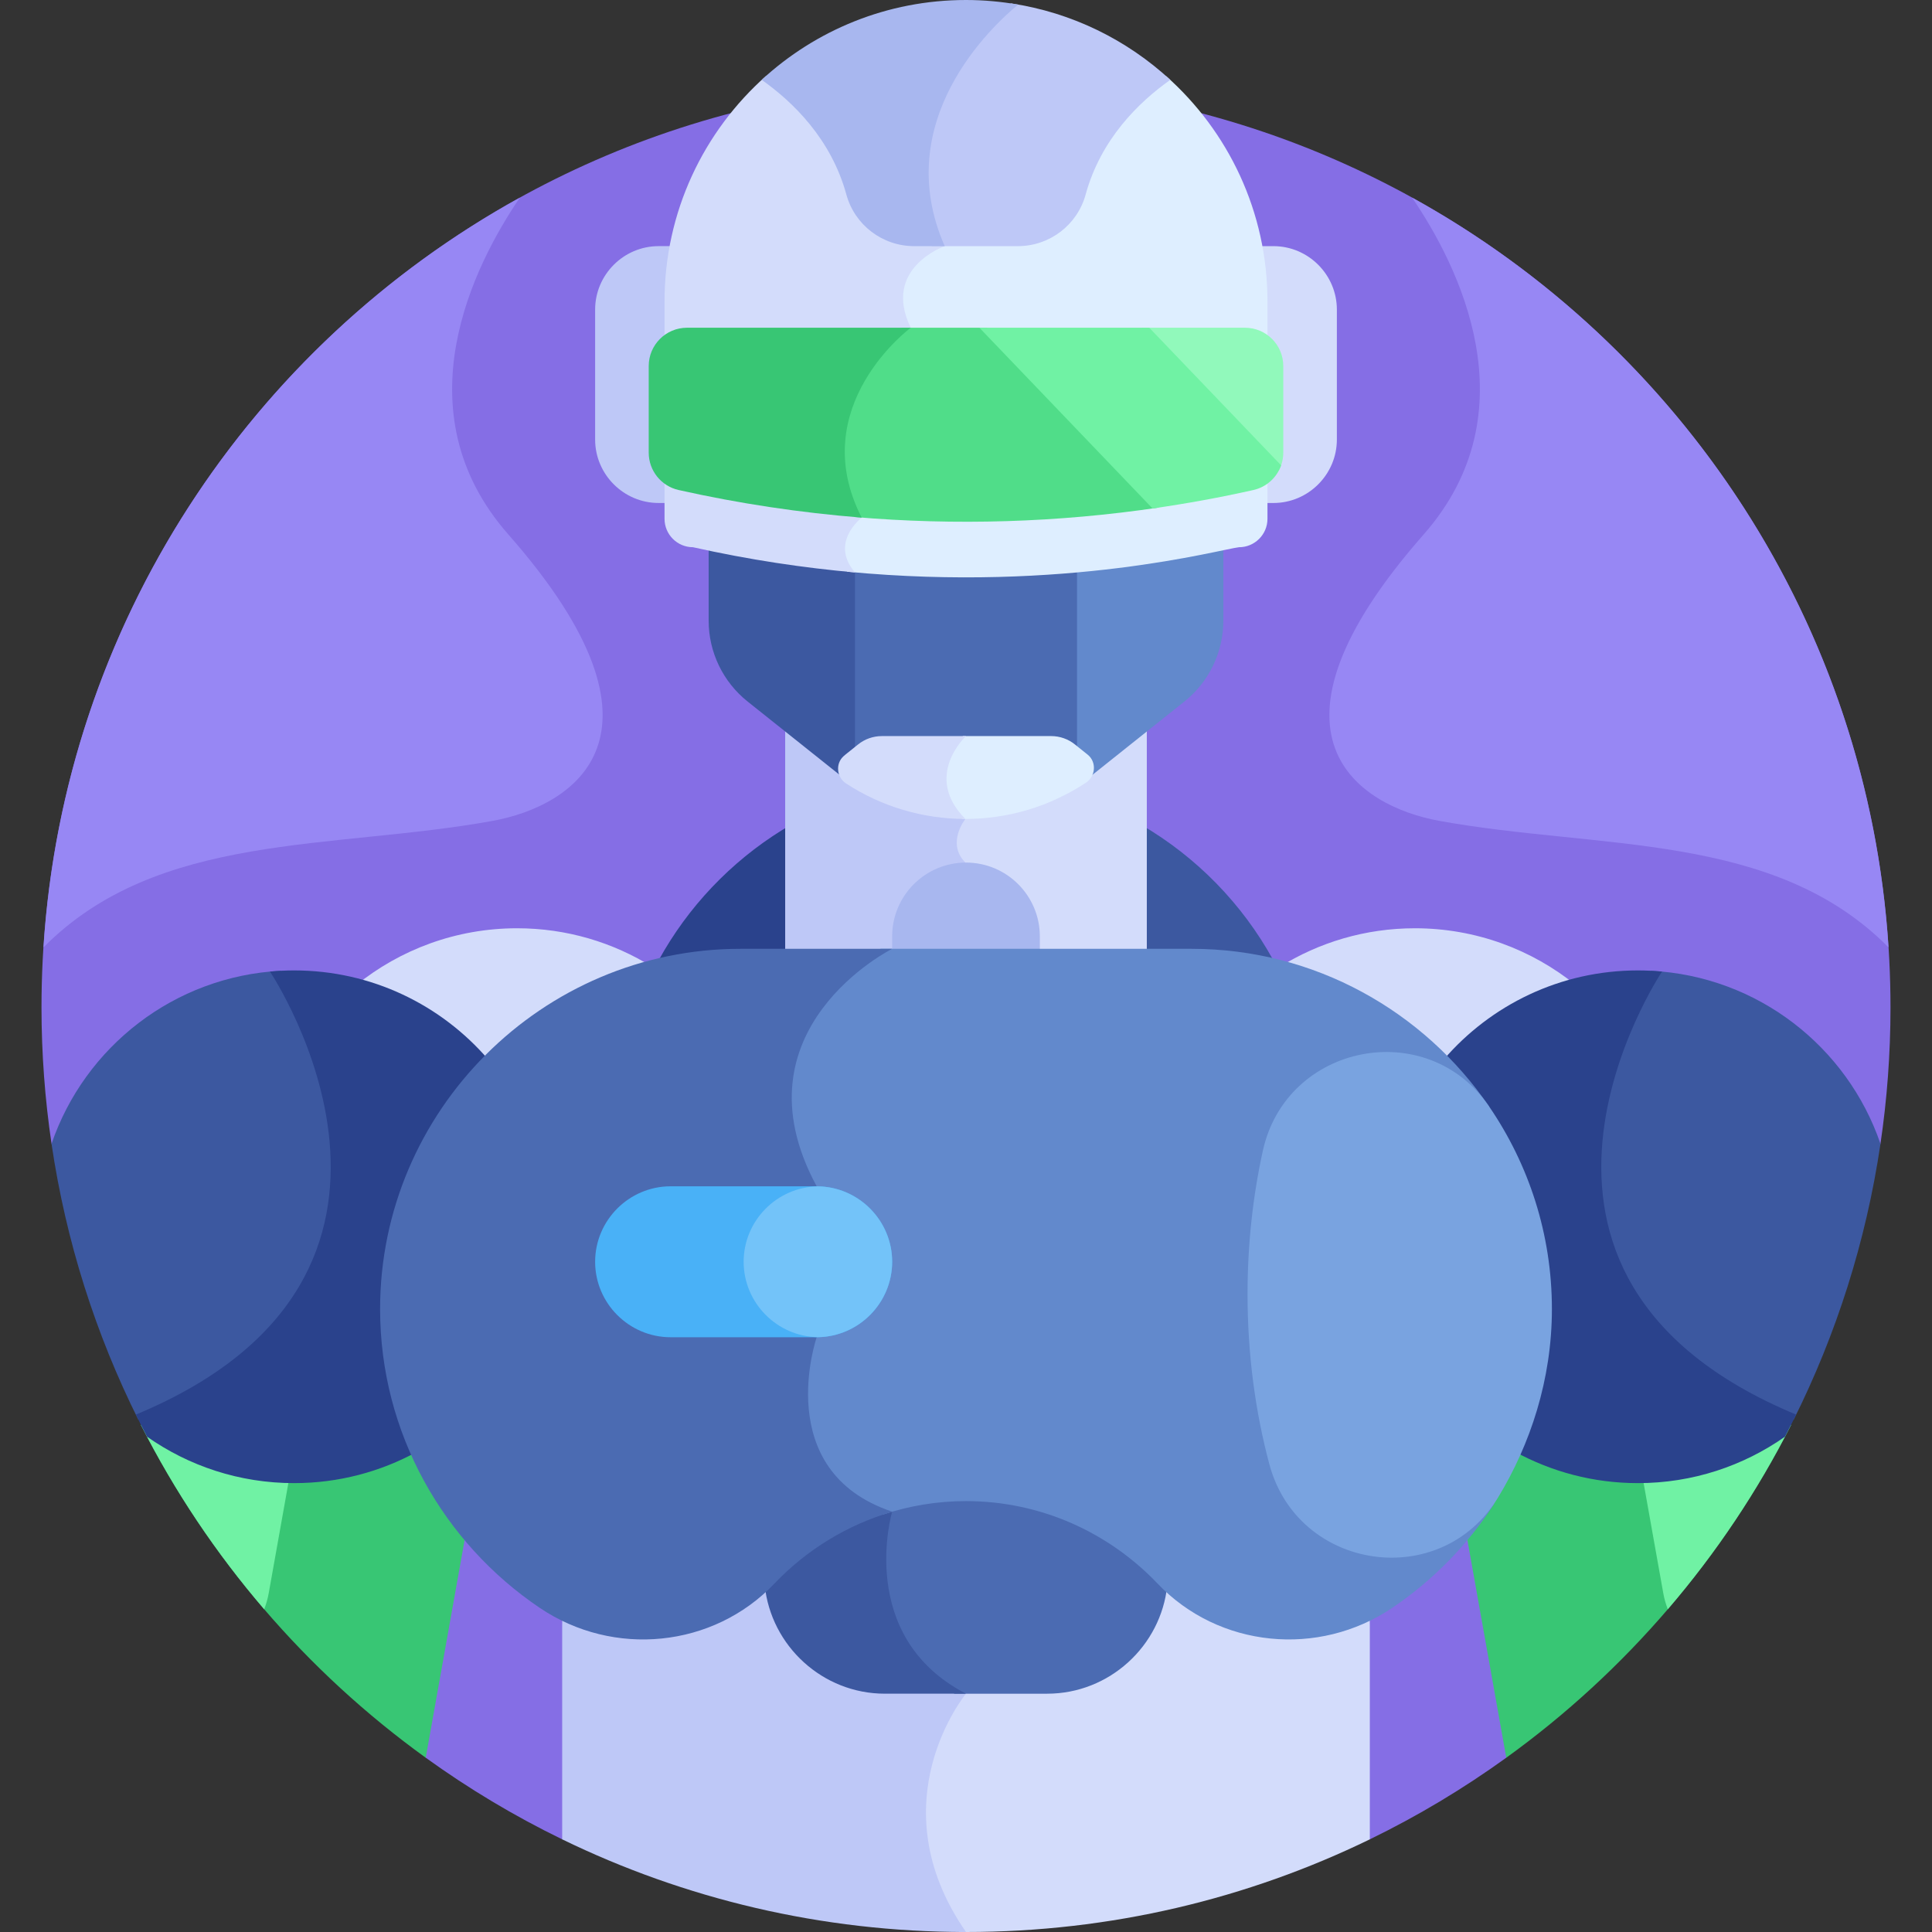 <svg id="Layer_1" enable-background="new 0 0 512 512" height="512" viewBox="0 0 512 512" width="512" xmlns="http://www.w3.org/2000/svg"><rect x="0" y="0" width="512" height="512" fill="#333333" stroke="none"/><g><path d="m13.655 303.126 99.169 162.69c11.362 8.197 23.452 15.447 36.159 21.628h214.031c12.708-6.18 24.797-13.431 36.16-21.628l99.169-162.69c1.743-11.791 2.657-23.852 2.657-36.128 0-135.311-109.691-245.002-245.002-245.002s-245.002 109.691-245.002 245.002c.002 12.276.917 24.337 2.659 36.128z" fill="#856ee5"/><path d="m362.934 427.566c-18.66 9.054-41.539 5.46-56.158-9.895-12.805-13.449-30.851-21.864-50.775-21.864-8.615 0-16.876 1.58-24.517 4.453 1.017.47 2.072.906 3.168 1.309-1.439 6.454-5.795 33.715 19.119 47.777-4.408 6.331-19.865 32.47.417 62.629.606.004 1.207.026 1.814.026 38.373 0 74.681-8.83 107.016-24.556v-56.658c-.002-1.08-.031-2.154-.084-3.221z" fill="#d3dcfb"/><path d="m256 448.846c-29.362-15.202-19.568-48.243-19.568-48.243-1.001-.335-1.959-.693-2.876-1.073-10.868 3.699-20.568 9.986-28.332 18.141-14.619 15.355-37.498 18.948-56.158 9.895-.053 1.067-.082 2.141-.082 3.22v56.658c32.335 15.726 68.643 24.556 107.016 24.556-23.862-34.382 0-63.154 0-63.154z" fill="#bec8f7"/><path d="m306.776 417.671c-12.805-13.449-30.851-21.864-50.775-21.864-8.615 0-16.876 1.58-24.517 4.453 1.017.47 2.072.906 3.168 1.309-1.423 6.38-5.675 33.082 18.29 47.278h24.565c16.483 0 30.158-12.629 31.83-28.689-.879-.794-1.735-1.619-2.561-2.487z" fill="#4b6bb2"/><path d="m236.432 400.603c-1.001-.335-1.959-.693-2.876-1.073-10.868 3.699-20.568 9.986-28.332 18.141-.826.868-1.682 1.693-2.559 2.485 1.672 16.06 15.347 28.689 31.83 28.689h21.505c-29.362-15.201-19.568-48.242-19.568-48.242z" fill="#3c58a0"/><path d="m77.936 391.043c-15.239 0-29.297-5.029-40.629-13.503 17.797 35.139 43.812 65.403 75.518 88.276l10.587-59.31c-5.844-6.889-10.73-14.61-14.454-22.954-9.301 4.784-19.844 7.491-31.022 7.491z" fill="#38c674"/><path d="m70.013 426.471c.531-1.367.941-2.801 1.208-4.296l5.562-31.161c-14.791-.248-28.429-5.213-39.473-13.467 8.936 17.643 19.943 34.056 32.703 48.924z" fill="#70f2a4"/><path d="m474.693 377.541c-11.333 8.473-25.39 13.502-40.629 13.502-11.178 0-21.722-2.707-31.022-7.49-3.725 8.343-8.61 16.064-14.454 22.954l10.587 59.31c31.707-22.874 57.722-53.138 75.518-88.276z" fill="#38c674"/><path d="m435.217 391.014 5.562 31.161c.267 1.495.677 2.929 1.208 4.296 12.76-14.868 23.767-31.281 32.703-48.923-11.044 8.253-24.682 13.219-39.473 13.466z" fill="#70f2a4"/><path d="m383.49 281.681c8.934-9.957 20.762-17.256 34.164-20.58-11.667-9.437-26.513-15.1-42.687-15.1-13.18 0-25.474 3.765-35.89 10.26 17.074 4.318 32.355 13.267 44.413 25.42z" fill="#d3dcfb"/><path d="m128.51 281.681c12.059-12.153 27.339-21.101 44.413-25.42-10.416-6.495-22.711-10.26-35.89-10.26-16.174 0-31.021 5.662-42.687 15.1 13.401 3.325 25.23 10.623 34.164 20.58z" fill="#d3dcfb"/><path d="m475.341 376.238c11.281-22.605 19.173-47.195 23.004-73.112-8.777-25.672-32.483-44.413-60.769-45.855-6.9 11.277-47.168 83.974 37.765 118.967z" fill="#3c58a0"/><path d="m475.999 374.884c-89.039-36.997-36.028-116.673-35.539-117.404-2.106-.197-4.237-.309-6.396-.309-20.586 0-39.019 9.169-51.478 23.631 16.549 17.189 26.763 40.515 26.763 66.113 0 13.416-2.81 26.206-7.862 37.817 9.673 5.296 20.772 8.311 32.577 8.311 14.505 0 27.938-4.56 38.973-12.306 1.016-1.934 1.997-3.889 2.962-5.853z" fill="#2a428c"/><g><path d="m36.659 376.238c-11.281-22.605-19.173-47.195-23.004-73.112 8.777-25.672 32.483-44.413 60.768-45.855 6.901 11.277 47.169 83.974-37.764 118.967z" fill="#3c58a0"/><path d="m36.001 374.884c89.039-36.997 36.028-116.673 35.539-117.404 2.106-.197 4.237-.309 6.396-.309 20.586 0 39.019 9.169 51.477 23.631-16.549 17.189-26.762 40.515-26.762 66.113 0 13.416 2.81 26.206 7.862 37.817-9.673 5.296-20.772 8.311-32.577 8.311-14.505 0-27.938-4.56-38.973-12.306-1.016-1.934-1.997-3.889-2.962-5.853z" fill="#2a428c"/></g><path d="m256 206.049c-2.238 0-4.457.081-6.656.239-.025 3.84 1.503 7.497 4.564 10.884-1.694 2.725-3.126 7.395-.047 11.432l-18.38 21.644c-.836.438-3.307 1.799-6.435 4.081h86.757c7.946 0 15.672.99 23.065 2.842-15.344-30.258-46.786-51.122-82.868-51.122z" fill="#3c58a0"/><path d="m255.84 228.59c-5.157-5.157 0-11.562 0-11.562-3.817-3.817-5.044-7.548-4.998-10.821-33.902 1.881-63.103 22.158-77.711 50.963 7.393-1.852 15.119-2.842 23.065-2.842h35.487c2.818-1.917 4.749-2.883 4.749-2.883z" fill="#2a428c"/><path d="m245.311 181.987 8.767 12.922c-1.571 1.773-4.631 5.891-4.74 11.182-.081 3.912 1.456 7.636 4.57 11.081-1.694 2.725-3.126 7.395-.047 11.432l-18.38 21.644c-.712.373-2.606 1.412-5.083 3.12h73.52v-71.381z" fill="#d3dcfb"/><path d="m208.082 253.368h25.059c2.005-1.279 3.292-1.922 3.292-1.922l19.408-22.855c-5.157-5.157 0-11.562 0-11.562-11.355-11.356.159-21.959.159-21.959l-8.876-13.083h-39.042z" fill="#bec8f7"/><path d="m275.568 253.368v-5.21c0-10.807-8.761-19.568-19.568-19.568s-19.568 8.761-19.568 19.568v5.21z" fill="#a8b7ef"/><path d="m228.362 149.93c-12.731-1.065-26.32-2.938-40.561-5.934v20.491c0 8.338 3.798 16.223 10.318 21.42l27.066 21.577c1.016.81 2.078 1.551 3.178 2.221v-59.775z" fill="#3c58a0"/><path d="m283.638 149.939v59.766c1.1-.67 2.162-1.411 3.178-2.221l27.066-21.577c6.52-5.197 10.318-13.082 10.318-21.42v-20.588c-6.851 1.434-21.029 4.401-40.562 6.04z" fill="#6289cc"/><path d="m285.423 149.784c-16.167 1.447-36.171 2.013-58.846-.007v58.746c5.192 3.68 11.407 5.674 17.799 5.674h23.248c6.392 0 12.607-1.995 17.799-5.674z" fill="#4b6bb2"/><path d="m177.548 128.167c0-.462-.221-.895-.594-1.166-2.251-1.636-3.595-4.269-3.595-7.044v-22.954c0-2.768 1.344-5.4 3.596-7.038.373-.271.593-.705.593-1.166v-8.908c0-4.959.496-9.862 1.413-14.662h-4.423c-9.252 0-16.822 7.57-16.822 16.822v34.423c0 9.252 7.57 16.822 16.822 16.822h3.01z" fill="#bec8f7"/><path d="m337.462 65.23h-4.423c.917 4.8 1.413 9.703 1.413 14.662v8.908c0 .461.22.894.593 1.166 2.252 1.638 3.596 4.27 3.596 7.038v22.954c0 2.775-1.344 5.408-3.595 7.044-.374.271-.594.705-.594 1.166v5.13h3.01c9.252 0 16.822-7.57 16.822-16.822v-34.424c0-9.252-7.57-16.822-16.822-16.822z" fill="#d3dcfb"/><path d="m309.005 20.138c-8.535 6.073-18.59 16.059-22.697 31.05-2.032 7.419-8.843 12.601-16.562 12.601h-21.604c.085.215.164.43.252.646-2.481 1.168-7.407 4.052-9.555 9.286-1.568 3.82-1.342 8.088.669 12.699-4.85 4.076-25.847 23.825-13.004 50.401-1.334 1.284-3.63 3.969-4.014 7.523-.266 2.463.425 4.868 2.043 7.165 57.993 5.527 99.019-5.965 103.821-6.492 4.163 0 7.539-3.375 7.539-7.539v-57.585c0-23.78-10.401-45.121-26.888-59.755z" fill="#deeeff"/><path d="m228.363 137.185c-15.167-29.53 13-50.333 13-50.333-7.75-15.78 9-21.621 9-21.621-.213-.482-.411-.962-.606-1.441h-7.504c-7.719 0-14.53-5.182-16.562-12.601-4.106-14.991-14.161-24.978-22.696-31.051-16.487 14.635-26.887 35.976-26.887 59.755v57.586c0 4.163 3.375 7.539 7.539 7.539 15.086 3.377 29.475 5.483 42.929 6.682-6.844-7.992 1.787-14.515 1.787-14.515z" fill="#d3dcfb"/><path d="m338.9 124.698c.755-1.425 1.183-3.041 1.183-4.741v-22.954c0-5.606-4.545-10.151-10.152-10.151h-27.292z" fill="#91f9bb"/><path d="m261.48 86.852h-22.476c-5.634 4.895-24.938 24.23-12.499 49.97-.056.054-.122.124-.181.184 26.919 2.298 54.039 1.47 80.812-2.501z" fill="#50dd89"/><path d="m241.362 86.852h-59.293c-5.607 0-10.152 4.545-10.152 10.151v22.954c0 4.752 3.297 8.869 7.934 9.906 16.02 3.586 32.23 6.021 48.508 7.316-15.16-29.528 13.003-50.327 13.003-50.327z" fill="#38c674"/><path d="m267.908.891c-8.212 7.13-32.518 31.731-19.513 63.544-.443.208-.966.474-1.535.796h22.888c8.374 0 15.74-5.584 17.952-13.661 4.018-14.667 14.04-24.474 22.444-30.409-11.479-10.588-26.065-17.851-42.236-20.27z" fill="#bec8f7"/><path d="m269.822 1.214c-4.491-.784-9.105-1.214-13.822-1.214-20.894 0-39.907 8.029-54.144 21.16 8.404 5.935 18.427 15.742 22.444 30.409 2.212 8.077 9.577 13.661 17.952 13.661h8.11c-14.617-33.167 12.555-58.328 19.46-64.016z" fill="#a8b7ef"/><path d="m288.261 200.005c-.015-.013-.031-.025-.047-.038l-3.357-2.69c-1.783-1.429-3.999-2.207-6.284-2.207h-23.384c-2.473 2.773-9.216 12.004-.17 21.942.274.004.547.015.822.015 11.021 0 22.166-3.129 31.97-9.626 2.56-1.696 2.836-5.461.45-7.396z" fill="#deeeff"/><path d="m256 195.07h-22.304c-2.285 0-4.501.778-6.284 2.207l-3.357 2.69c-.189.151-.372.309-.548.473-2.162 2.008-1.761 5.578.709 7.191 9.357 6.109 20.346 9.397 31.625 9.397-11.352-11.352.153-21.952.159-21.958z" fill="#d3dcfb"/><path d="m394.614 293.208c-17.237-25.166-46.178-41.762-78.811-41.762h-82.433c-5.417 3.266-18.437 12.455-23.253 27.733-3.502 11.106-1.881 23.076 4.814 35.581v39.378c-.731 2.244-5.469 18.051 1.234 31.662 3.504 7.114 9.529 12.333 17.913 15.546 6.905-2.289 14.272-3.539 21.92-3.539 19.924 0 37.97 8.415 50.775 21.864 16.229 17.045 42.64 19.605 62.154 6.449 10.745-7.244 19.945-16.618 27.005-27.494z" fill="#6289cc"/><path d="m236.432 251.446h-40.236c-52.507 0-95.468 42.961-95.468 95.468 0 32.883 16.85 62.02 42.341 79.206 19.515 13.156 45.925 10.597 62.154-6.449 8.441-8.866 19.168-15.522 31.201-19.045.004-.015.007-.023.007-.023-32.263-10.779-20-46.221-20-46.221v-40c-22.595-41.667 20.001-62.936 20.001-62.936z" fill="#4b6bb2"/><path d="m11.528 251.058c30.383-30.702 76.419-25.8 118.966-33.506 21.371-3.871 51.22-22.482 4.221-75.915-28.871-32.823-8.98-71.6 3.059-89.265-71.198 39.305-120.741 112.997-126.246 198.686z" fill="#9787f4"/><path d="m500.472 251.058c-5.505-85.689-55.048-159.381-126.246-198.685 12.04 17.664 31.93 56.441 3.059 89.265-46.998 53.433-17.15 72.044 4.221 75.915 42.547 7.705 88.583 2.803 118.966 33.505z" fill="#9787f4"/><path d="m216.432 354.382h-38.716c-11 0-20-9-20-20 0-11 9-20 20-20h38.716c11 0 20 9 20 20 0 11-9 20-20 20z" fill="#49b1f7"/><path d="m216.753 314.398c-10.852.175-19.679 9.092-19.679 19.983 0 10.892 8.827 19.809 19.679 19.983 10.852-.175 19.679-9.092 19.679-19.983 0-10.891-8.827-19.808-19.679-19.983z" fill="#73c3f9"/><path d="m304.567 86.852h-45.015l45.892 47.899c8.945-1.282 17.854-2.906 26.704-4.887 3.493-.782 6.224-3.311 7.36-6.542z" fill="#70f2a4"/><path d="m394.614 293.201c-16.432-23.985-53.693-16.638-59.945 11.755-2.632 11.951-4.056 24.727-4.056 38.003 0 15.941 2.054 31.162 5.786 45.1 7.556 28.222 45.366 33.819 60.558 8.864 8.583-14.097 14.314-31.314 14.314-50.01 0-19.876-6.156-38.384-16.657-53.712z" fill="#79a3e0"/></g></svg>